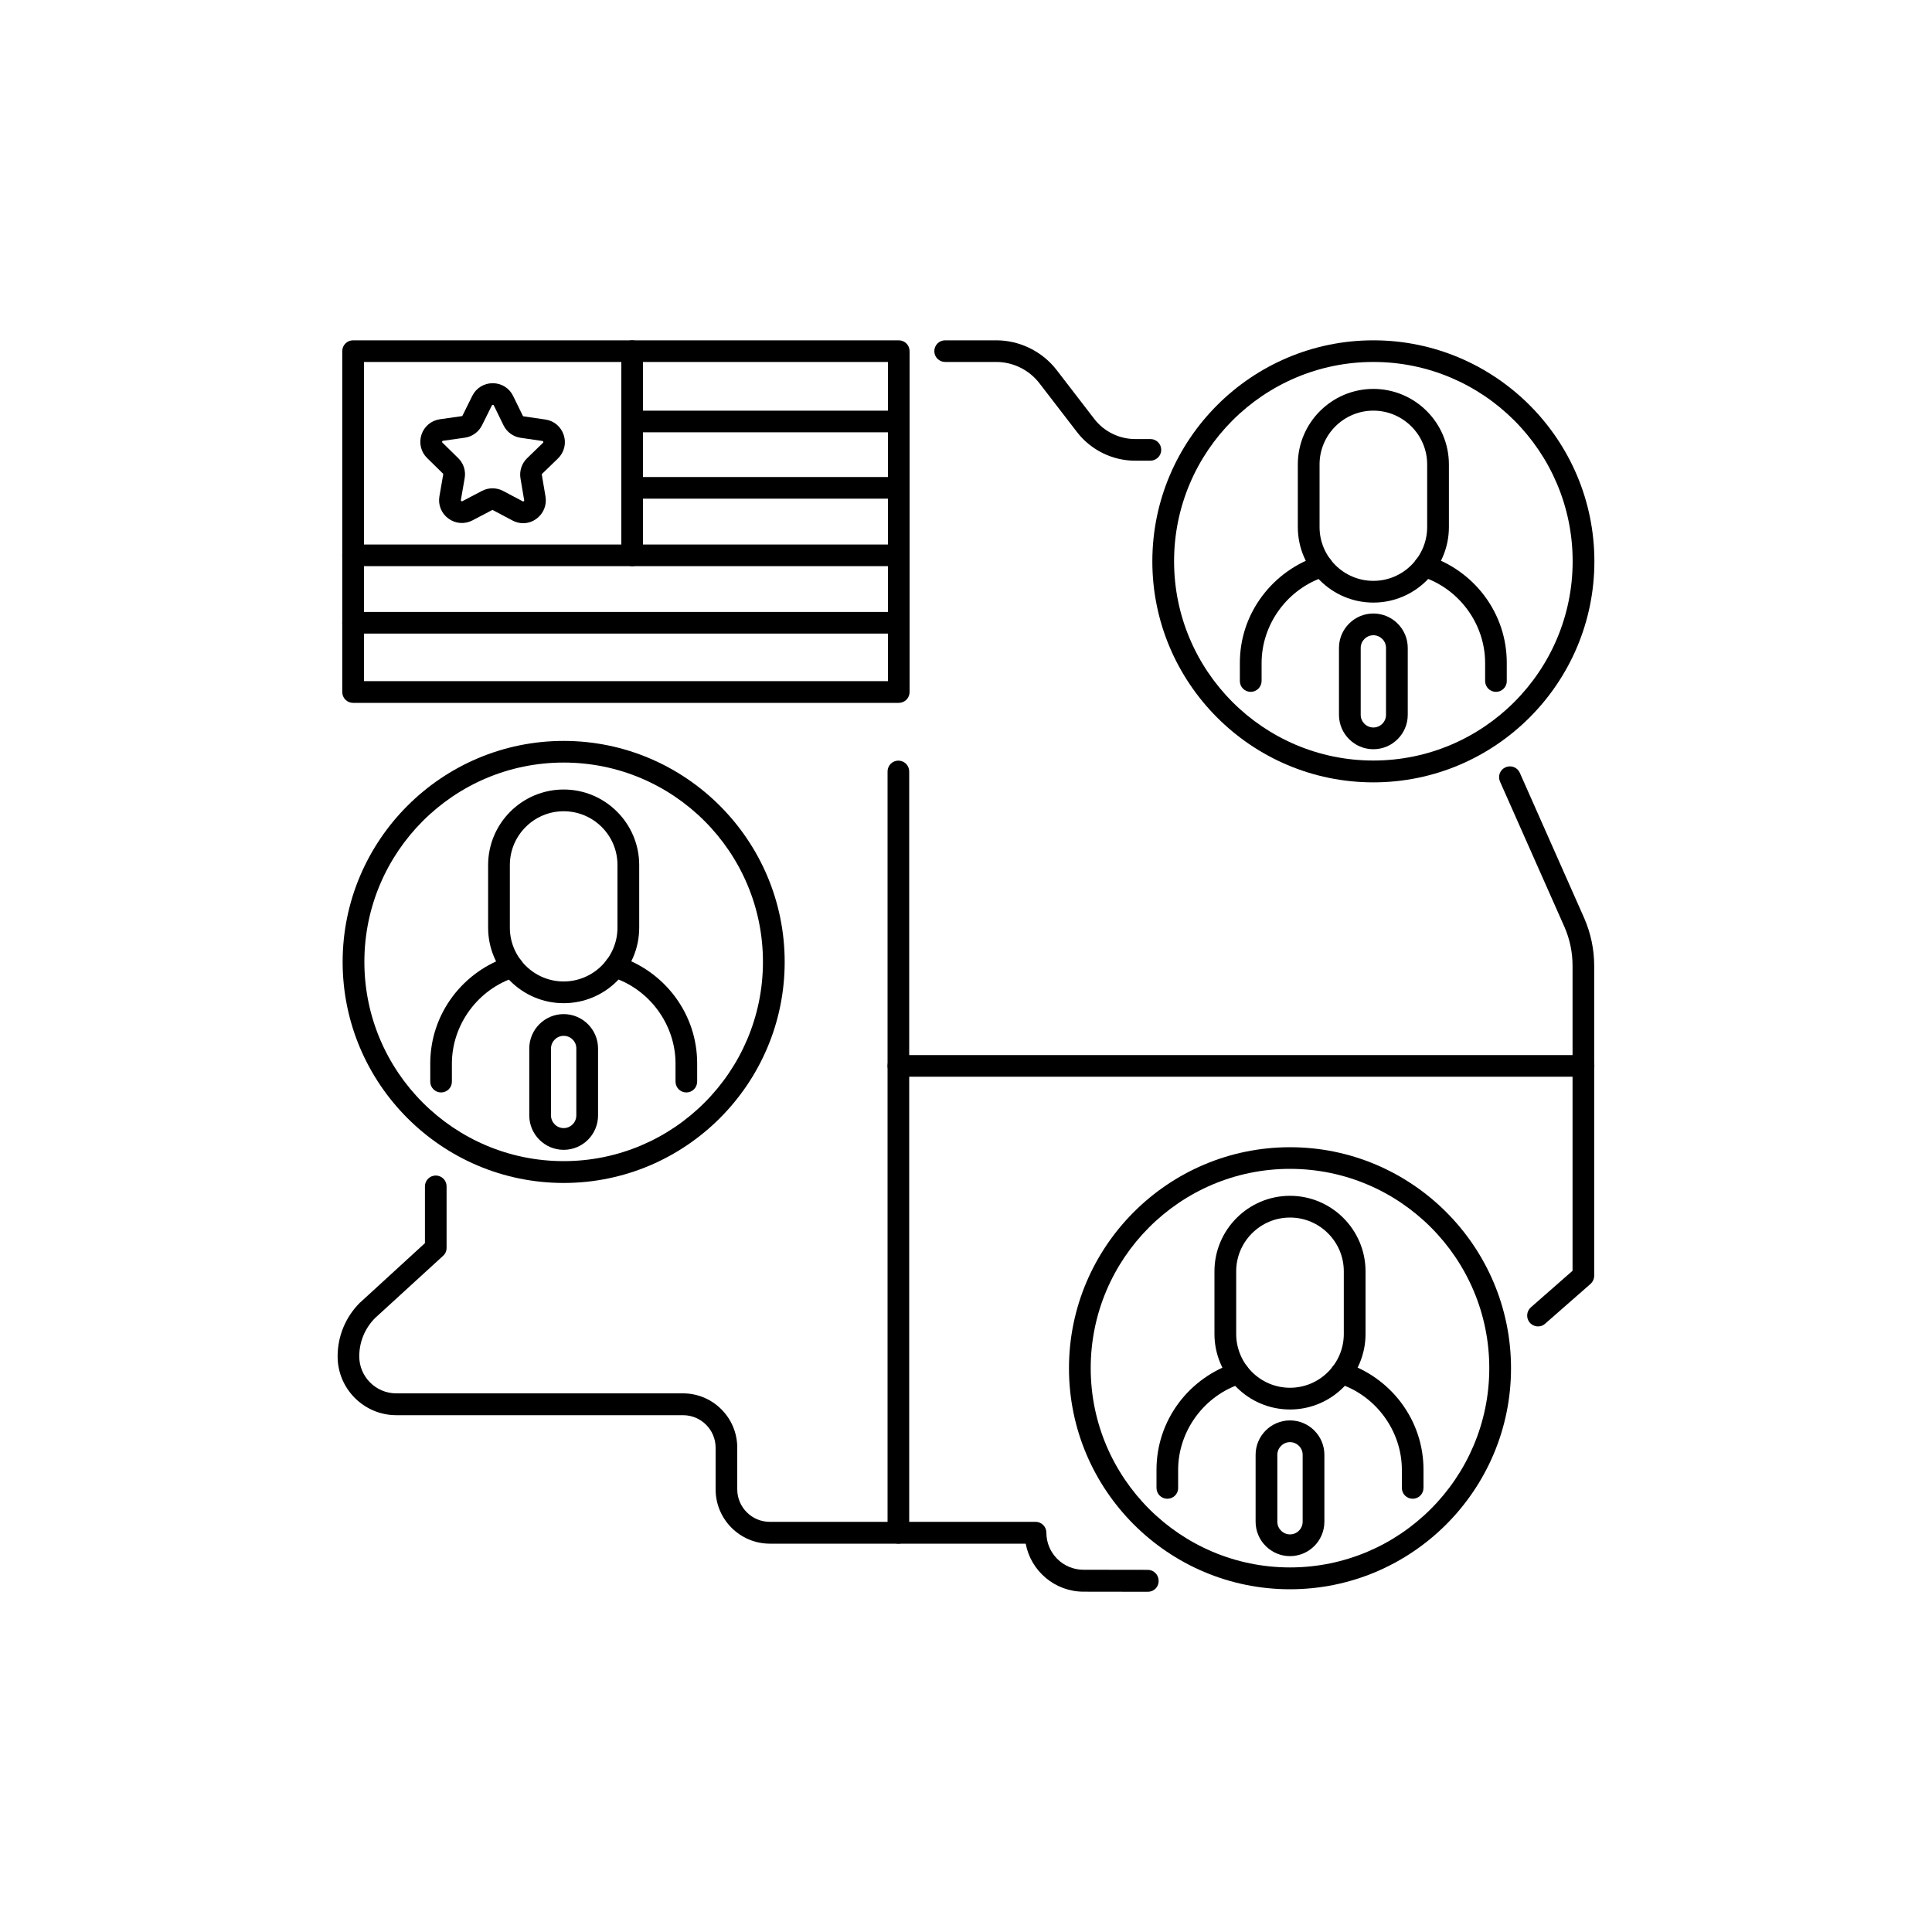 <svg xmlns="http://www.w3.org/2000/svg" version="1.1" x="0px" y="0px" viewBox="0 0 2000 2000"
    style="enable-background:new 0 0 2000 2000;" xml:space="preserve"><g><g><g><g><g><path d="M583.5,1224.6c-126.2,0-228.8-102.7-228.8-228.8S457.4,767,583.5,767s228.8,102.7,228.8,228.8       S709.7,1224.6,583.5,1224.6z M583.5,789.4c-113.8,0-206.3,92.6-206.3,206.3S469.8,1202,583.5,1202s206.3-92.6,206.3-206.3       S697.3,789.4,583.5,789.4z"/></g><g><g><path d="M583.5,1038.5c-43.1,0-78.2-35.1-78.2-78.2v-64.8c0-43.1,35.1-78.2,78.2-78.2c43.1,0,78.2,35.1,78.2,78.2v64.8        C661.7,1003.4,626.7,1038.5,583.5,1038.5z M583.5,839.8c-30.7,0-55.7,25-55.7,55.7v64.8c0,30.7,25,55.7,55.7,55.7        s55.7-25,55.7-55.7v-64.8C639.3,864.8,614.3,839.8,583.5,839.8z"/></g>
    <g><path d="M456.6,1130.9c-6.2,0-11.2-5-11.2-11.2V1101c0-25.2,8-49.2,23.1-69.4c14.6-19.5,35.4-34.3,58.5-41.5        c5.9-1.9,12.2,1.4,14.1,7.4c1.9,5.9-1.4,12.2-7.4,14.1c-38.8,12.2-65.9,49-65.9,89.5v18.7        C467.8,1125.9,462.8,1130.9,456.6,1130.9z"/></g>
    <g><path d="M710.5,1130.9c-6.2,0-11.2-5-11.2-11.2V1101c0-40.5-27.1-77.3-65.9-89.5c-5.9-1.9-9.2-8.2-7.4-14.1        c1.9-5.9,8.2-9.2,14.1-7.4c23.1,7.2,43.9,22,58.5,41.5c15.1,20.2,23.1,44.2,23.1,69.4v18.7        C721.7,1125.9,716.7,1130.9,710.5,1130.9z"/></g></g><g><path d="M583.5,1190.3c-19.6,0-35.6-16-35.6-35.6v-69.3c0-19.6,16-35.6,35.6-35.6s35.6,16,35.6,35.6v69.3       C619.1,1174.3,603.2,1190.3,583.5,1190.3z M583.5,1072.3c-7.2,0-13.1,5.9-13.1,13.1v69.3c0,7.2,5.9,13.1,13.1,13.1       s13.1-5.9,13.1-13.1v-69.3C596.7,1078.2,590.8,1072.3,583.5,1072.3z"/></g></g><g><g><path d="M1421.7,809.9c-126.2,0-228.8-102.7-228.8-228.8s102.7-228.8,228.8-228.8c126.2,0,228.8,102.7,228.8,228.8       S1547.8,809.9,1421.7,809.9z M1421.7,374.7c-113.8,0-206.3,92.6-206.3,206.3s92.6,206.3,206.3,206.3S1628,694.8,1628,581       S1535.4,374.7,1421.7,374.7z"/></g>
    <g><g><path d="M1421.7,623.8c-43.1,0-78.2-35.1-78.2-78.2v-64.8c0-43.1,35.1-78.2,78.2-78.2s78.2,35.1,78.2,78.2v64.8        C1499.9,588.7,1464.8,623.8,1421.7,623.8z M1421.7,425.1c-30.7,0-55.7,25-55.7,55.7v64.8c0,30.7,25,55.7,55.7,55.7        s55.7-25,55.7-55.7v-64.8C1477.4,450.1,1452.4,425.1,1421.7,425.1z"/></g>
        <g><path d="M1294.7,716.2c-6.2,0-11.2-5-11.2-11.2v-18.7c0-25.2,8-49.2,23.2-69.4c14.6-19.5,35.4-34.3,58.5-41.5        c5.9-1.9,12.2,1.4,14.1,7.4c1.9,5.9-1.4,12.2-7.4,14.1c-38.8,12.2-65.9,49-65.9,89.5V705        C1305.9,711.2,1300.9,716.2,1294.7,716.2z"/></g>
        <g><path d="M1548.6,716.2c-6.2,0-11.2-5-11.2-11.2v-18.7c0-40.5-27.1-77.3-65.9-89.5c-5.9-1.9-9.2-8.2-7.4-14.1        c1.9-5.9,8.2-9.2,14.1-7.4c23.1,7.2,43.9,22,58.5,41.5c15.1,20.2,23.1,44.2,23.1,69.4V705        C1559.9,711.2,1554.8,716.2,1548.6,716.2z"/></g></g>
    <g><path d="M1421.7,775.6c-19.6,0-35.6-16-35.6-35.6v-69.3c0-19.6,16-35.6,35.6-35.6s35.6,16,35.6,35.6V740       C1457.3,759.6,1441.3,775.6,1421.7,775.6z M1421.7,657.6c-7.2,0-13.1,5.9-13.1,13.1V740c0,7.2,5.9,13.1,13.1,13.1       s13.1-5.9,13.1-13.1v-69.3C1434.8,663.5,1428.9,657.6,1421.7,657.6z"/></g></g><g><g><path d="M1335.4,1645.2c-126.2,0-228.8-102.7-228.8-228.8s102.7-228.8,228.8-228.8s228.8,102.7,228.8,228.8       S1461.6,1645.2,1335.4,1645.2z M1335.4,1210c-113.8,0-206.3,92.6-206.3,206.3s92.6,206.3,206.3,206.3s206.3-92.6,206.3-206.3       C1541.7,1302.6,1449.2,1210,1335.4,1210z"/></g>
    <g><g><path d="M1335.4,1459.1c-43.1,0-78.2-35.1-78.2-78.2v-64.8c0-43.1,35.1-78.2,78.2-78.2s78.2,35.1,78.2,78.2v64.8        C1413.6,1424,1378.5,1459.1,1335.4,1459.1z M1335.4,1260.4c-30.7,0-55.7,25-55.7,55.7v64.8c0,30.7,25,55.7,55.7,55.7        s55.7-25,55.7-55.7v-64.8C1391.1,1285.4,1366.1,1260.4,1335.4,1260.4z"/></g>
        <g><path d="M1208.4,1551.5c-6.2,0-11.2-5-11.2-11.2v-18.7c0-25.2,8-49.2,23.1-69.4c14.6-19.5,35.4-34.3,58.5-41.5        c5.9-1.9,12.2,1.4,14.1,7.4c1.9,5.9-1.4,12.2-7.4,14.1c-38.8,12.2-65.9,49-65.9,89.5v18.7        C1219.7,1546.5,1214.6,1551.5,1208.4,1551.5z"/></g>
        <g><path d="M1462.4,1551.5c-6.2,0-11.2-5-11.2-11.2v-18.7c0-40.5-27.1-77.3-65.9-89.5c-5.9-1.9-9.2-8.2-7.4-14.1        c1.9-5.9,8.2-9.2,14.1-7.4c23.1,7.2,43.9,22,58.5,41.5c15.1,20.2,23.1,44.2,23.1,69.4v18.7        C1473.6,1546.5,1468.6,1551.5,1462.4,1551.5z"/></g></g>
    <g><path d="M1335.4,1610.9c-19.6,0-35.6-16-35.6-35.6V1506c0-19.6,16-35.6,35.6-35.6s35.6,16,35.6,35.6v69.3       C1371,1594.9,1355,1610.9,1335.4,1610.9z M1335.4,1492.9c-7.2,0-13.1,5.9-13.1,13.1v69.3c0,7.2,5.9,13.1,13.1,13.1       s13.1-5.9,13.1-13.1V1506C1348.5,1498.8,1342.6,1492.9,1335.4,1492.9z"/></g></g></g><g><g><path d="M1190.8,476.9H1175c-23.3,0-45.7-11-60-29.5l-39.1-50.8c-10.6-13.7-27.2-21.9-44.5-21.9h-53c-6.2,0-11.2-5-11.2-11.2      s5-11.2,11.2-11.2h53c24.2,0,47.6,11.5,62.4,30.7l39.1,50.8c10,13,25.8,20.7,42.2,20.7h15.8c6.2,0,11.2,5,11.2,11.2      S1197,476.9,1190.8,476.9z"/></g>
    <g><path d="M1592.2,1373.1c-3.1,0-6.2-1.3-8.5-3.8c-4.1-4.7-3.6-11.8,1-15.9l43.2-37.9V999.9c0-14-2.8-27.6-8.4-40.4l-66.7-150.4      c-2.5-5.7,0-12.3,5.7-14.8s12.3,0,14.8,5.7l66.7,150.5c6.8,15.7,10.3,32.3,10.3,49.4v320.7c0,3.2-1.4,6.3-3.8,8.5l-47,41.2      C1597.5,1372.2,1594.9,1373.1,1592.2,1373.1z M1639.3,1320.6L1639.3,1320.6L1639.3,1320.6z"/></g>
    <g><path d="M1188.3,1647.8L1188.3,1647.8l-66.6-0.1c-29.7,0-54.6-21.4-59.9-49.7H797c-31,0-56.2-25.2-56.2-56.2v-43.1      c0-18.6-15.1-33.7-33.7-33.7H410.3c-33.5,0-60.8-27.3-60.8-60.8c0-21,8.2-40.8,23.1-55.7c0.1-0.1,0.2-0.2,0.4-0.3l66.9-61.3      v-58.8c0-6.2,5-11.2,11.2-11.2s11.2,5,11.2,11.2v63.7c0,3.2-1.3,6.2-3.7,8.3l-70.4,64.4c-10.5,10.6-16.3,24.7-16.3,39.6      c0,21.1,17.2,38.3,38.3,38.3H707c31,0,56.2,25.2,56.2,56.2v43.1c0,18.6,15.1,33.7,33.7,33.7H1072c6.2,0,11.2,5,11.2,11.2      c0,21.2,17.2,38.4,38.4,38.4l66.6,0.1c6.2,0,11.2,5.1,11.2,11.3C1199.6,1642.8,1194.5,1647.8,1188.3,1647.8z"/></g>
    <g><path d="M930,1598c-6.2,0-11.2-5-11.2-11.2V798.6c0-6.2,5-11.2,11.2-11.2s11.2,5,11.2,11.2v788.2      C941.2,1593,936.2,1598,930,1598z"/></g>
    <g><path d="M1639.3,1114.6H930c-6.2,0-11.2-5-11.2-11.2s5-11.2,11.2-11.2h709.3c6.2,0,11.2,5,11.2,11.2      C1650.5,1109.5,1645.5,1114.6,1639.3,1114.6z"/></g></g><g><g><path d="M930.4,727.6H365.5c-6.2,0-11.2-5-11.2-11.2V363.5c0-6.2,5-11.2,11.2-11.2h564.9c6.2,0,11.2,5,11.2,11.2v352.9      C941.6,722.6,936.6,727.6,930.4,727.6z M376.8,705.1h542.4V374.7H376.8V705.1z"/></g>
    <g><path d="M654.5,586.1h-289c-6.2,0-11.2-5-11.2-11.2s5-11.2,11.2-11.2h277.7V363.5c0-6.2,5-11.2,11.2-11.2s11.2,5,11.2,11.2      v211.4C665.7,581,660.7,586.1,654.5,586.1z"/></g>
    <g><path d="M541.6,541.6c-3.8,0-7.6-0.9-11.1-2.8l-20.2-10.7c-0.3-0.2-0.7-0.2-1,0l-20.2,10.6c-8,4.2-17.6,3.5-24.9-1.9      c-7.3-5.3-10.9-14.2-9.3-23.1l3.9-22.5c0.1-0.4-0.1-0.7-0.3-1l-16.3-16c-6.5-6.3-8.7-15.6-5.9-24.2s10.1-14.7,19.1-16l22.6-3.2      c0.4-0.1,0.7-0.3,0.8-0.6l10.1-20.4c4-8.1,12.1-13.1,21.1-13.1c0,0,0,0,0.1,0c9.1,0,17.2,5.1,21.1,13.2l10,20.5      c0.2,0.3,0.5,0.6,0.8,0.6l22.6,3.3c9,1.3,16.2,7.5,19,16.1s0.5,17.9-6,24.2l-16.4,15.9c-0.3,0.3-0.4,0.6-0.3,1l3.8,22.5      c1.5,8.9-2.1,17.8-9.5,23.1C551.2,540.1,546.4,541.6,541.6,541.6z M509.8,505.5c3.8,0,7.6,0.9,11,2.7l20.2,10.7      c0.2,0.1,0.6,0.3,1.2-0.1c0.6-0.4,0.5-0.9,0.4-1.1l-3.8-22.5c-1.3-7.7,1.3-15.5,6.9-20.9l16.4-15.9c0.2-0.2,0.5-0.5,0.3-1.1      c-0.2-0.7-0.7-0.7-0.9-0.8l-22.6-3.3l0,0c-7.7-1.1-14.3-6-17.7-13l-10-20.5c-0.1-0.2-0.3-0.6-1-0.6l0,0c-0.7,0-0.9,0.4-1,0.6      L499,440.2c-3.5,7-10.1,11.8-17.8,12.9l-22.6,3.2c-0.2,0-0.7,0.1-0.9,0.8c-0.2,0.7,0.1,1,0.3,1.1l16.3,16      c5.6,5.4,8.1,13.3,6.7,20.9l-3.9,22.5c0,0.2-0.1,0.7,0.4,1.1c0.6,0.4,1,0.2,1.2,0.1l20.2-10.6      C502.3,506.4,506.1,505.5,509.8,505.5z"/></g>
    <g><path d="M930.4,447.5H654.5c-6.2,0-11.2-5-11.2-11.2s5-11.2,11.2-11.2h275.9c6.2,0,11.2,5,11.2,11.2S936.6,447.5,930.4,447.5z"/></g>
    <g><path d="M930.4,516.2H654.5c-6.2,0-11.2-5-11.2-11.2s5-11.2,11.2-11.2h275.9c6.2,0,11.2,5,11.2,11.2S936.6,516.2,930.4,516.2z"/></g>
    <g><path d="M930.4,586.1H654.5c-6.2,0-11.2-5-11.2-11.2s5-11.2,11.2-11.2h275.9c6.2,0,11.2,5,11.2,11.2      C941.6,581,936.6,586.1,930.4,586.1z"/></g>
    <g><path d="M930.4,655.9H365.5c-6.2,0-11.2-5-11.2-11.2s5-11.2,11.2-11.2h564.9c6.2,0,11.2,5,11.2,11.2      C941.6,650.9,936.6,655.9,930.4,655.9z"/></g></g></g></g>
</svg>